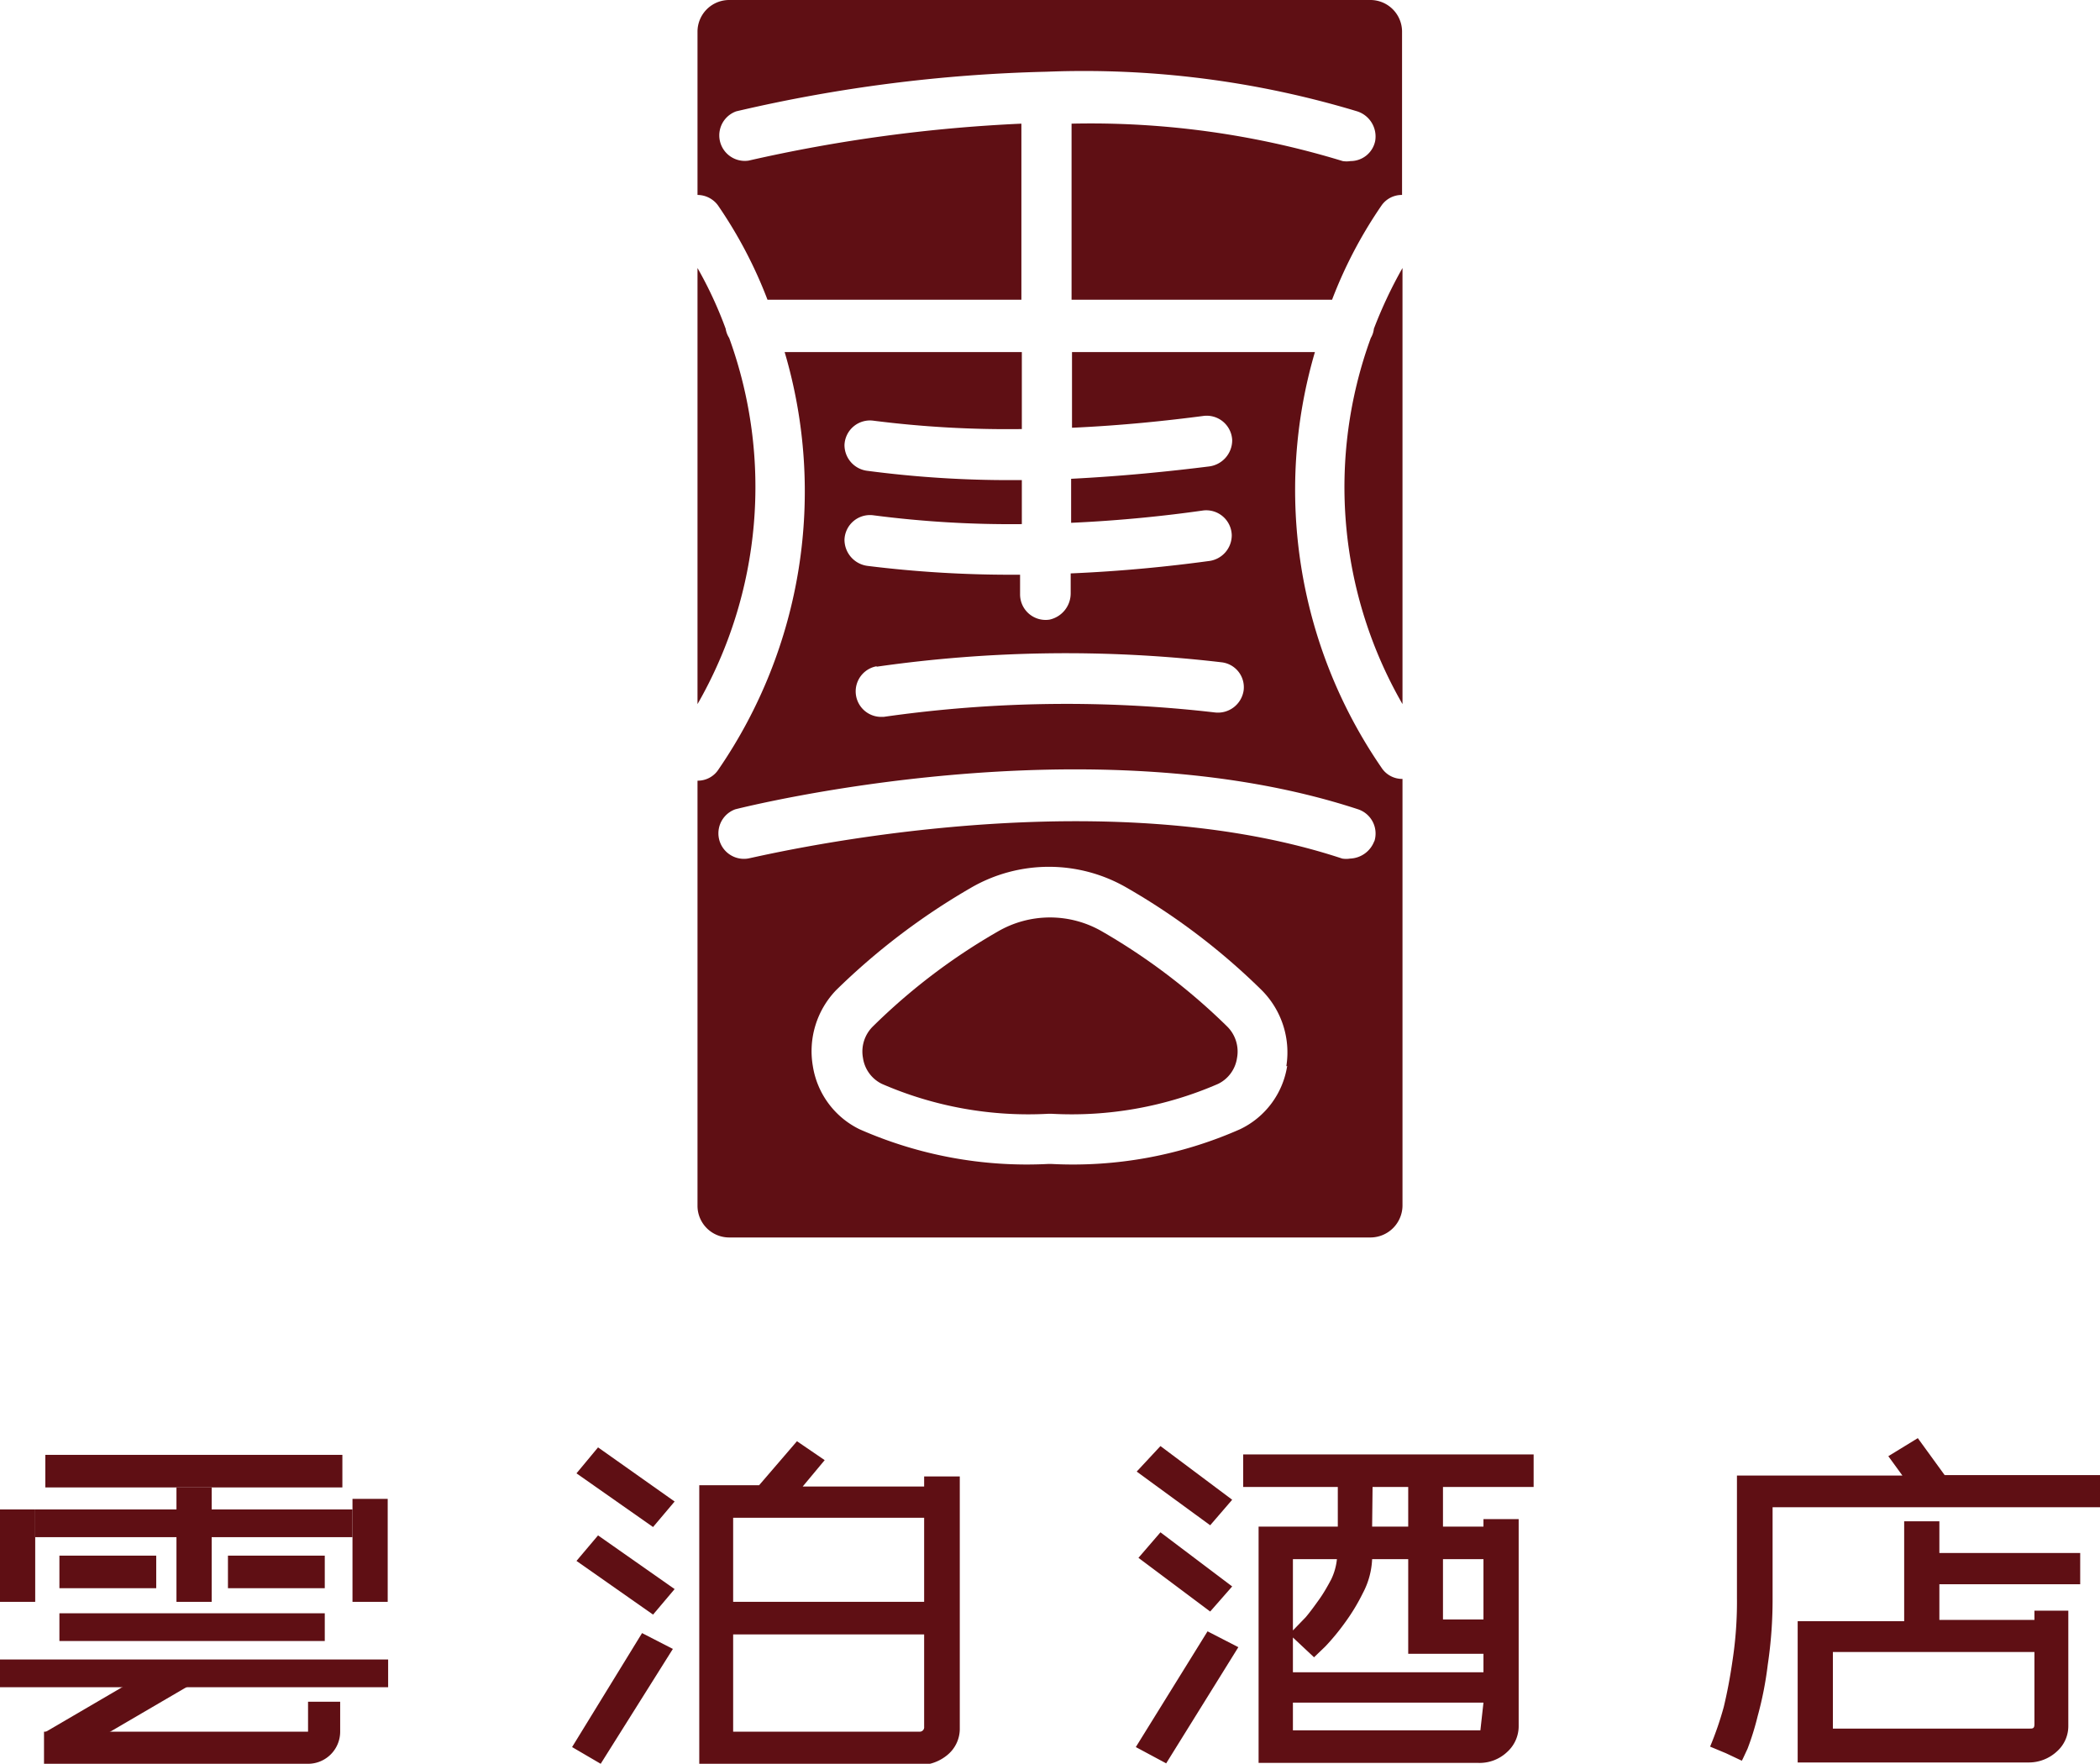 <svg xmlns="http://www.w3.org/2000/svg" viewBox="0 0 47.72 40.08"><defs><style>.cls-1,.cls-2{fill:#5f0f14;}.cls-2{fill-rule:evenodd;}</style></defs><g id="图层_2" data-name="图层 2"><g id="图层_1-2" data-name="图层 1"><path class="cls-1" d="M14.59,37.11l.7.36-1.64,2.61L13,39.7Zm-1-4.22,1.74,1.23-.49.58-1.74-1.22Zm0,2,1.74,1.22-.49.58-1.74-1.22Zm5.15-1.71-.5.6H21v-.23h.81v5.72a.77.77,0,0,1-.27.6,1,1,0,0,1-.65.24h-5V33.75h1.36l.86-1ZM21,34.49H16.66V36.4H21Zm-.11,4.86a.1.1,0,0,0,.11-.11v-2.1H16.66v2.21Z"/><path class="cls-1" d="M25.81,39.7l1.63-2.63.7.36L26.5,40.07Zm.56-6.84L28,34.08l-.5.58-1.67-1.22Zm-.5,2.54.5-.58L28,36.05l-.5.57Zm2.38-2.35h6.6v.74H32.79v.9h.92v-.17h.8v4.69a.79.79,0,0,1-.26.6.91.91,0,0,1-.65.25h-5V34.69h1.8v-.9H28.25Zm2.93,2.38a1.81,1.81,0,0,1-.21.77,4.51,4.51,0,0,1-.42.69,5.18,5.18,0,0,1-.43.52l-.26.25-.48-.45V38h4.33v-.42H32V35.43Zm-1.8,1.62.29-.3c.11-.13.21-.27.31-.41s.19-.3.27-.45a1.39,1.39,0,0,0,.13-.46h-1Zm4.33,1.64H29.38v.63h4.26l0,0,0,0s0,0,0,0Zm-2.53-4H32v-.9h-.81Zm1.61,2.11h.92V35.43h-.92Z"/><path class="cls-1" d="M39.22,39.84l-.36-.15a7.41,7.41,0,0,0,.31-.9c.07-.29.14-.64.2-1.06a8.78,8.78,0,0,0,.1-1.42V33.53h3.76l-.32-.44.67-.41.61.84h3.53v.73H40.28v2.05a10,10,0,0,1-.11,1.53A8,8,0,0,1,39.94,39a6.15,6.15,0,0,1-.23.74c-.08.17-.12.26-.13.27ZM44.07,36v.81h2.16V36.6H47v2.61a.77.77,0,0,1-.26.59.94.94,0,0,1-.65.25H40.85V36.84h2.42V34.57h.8v.72h3.2V36Zm2.16,1.54H41.65v1.74h4.47c.07,0,.11,0,.11-.1Z"/><rect class="cls-1" x="1.03" y="33.06" width="6.75" height="0.74"/><rect class="cls-1" x="1.35" y="35.35" width="2.2" height="0.74"/><rect class="cls-1" x="5.18" y="35.35" width="2.2" height="0.74"/><rect class="cls-1" y="34.3" width="0.8" height="2.1"/><rect class="cls-1" x="0.8" y="34.3" width="7.21" height="0.63"/><rect class="cls-1" x="1.35" y="36.66" width="6.03" height="0.63"/><rect class="cls-1" y="37.71" width="8.82" height="0.63"/><rect class="cls-1" x="8.01" y="34.06" width="0.8" height="2.34"/><path class="cls-1" d="M7,38.67v.68H1v.73h6a.73.73,0,0,0,.73-.73v-.68Z"/><rect class="cls-1" x="4.01" y="33.8" width="0.8" height="2.6"/><polygon class="cls-1" points="3.22 38.08 1.03 39.36 1.41 39.99 4.68 38.08 3.22 38.08"/><path class="cls-2" d="M31.15,7.68A9.88,9.88,0,0,0,31.87,16V6.09a10.16,10.16,0,0,0-.65,1.38.52.52,0,0,1-.07.21"/><path class="cls-2" d="M16.57,7.68a.54.54,0,0,1-.08-.21,9.16,9.16,0,0,0-.64-1.38V16a9.91,9.91,0,0,0,.72-8.32"/><path class="cls-2" d="M16.31,4.66a10.17,10.17,0,0,1,1.13,2.15h5.77v-4a34.93,34.93,0,0,0-6.2.84.58.58,0,0,1-.28-1.12,34.39,34.39,0,0,1,7.05-.9h0a21.49,21.49,0,0,1,7.06.9.6.6,0,0,1,.41.67.57.57,0,0,1-.56.46.55.55,0,0,1-.18,0,19.59,19.59,0,0,0-6.16-.85v4h5.92a10.17,10.17,0,0,1,1.13-2.15.56.56,0,0,1,.46-.23V.72A.72.72,0,0,0,31.15,0H16.57a.72.72,0,0,0-.72.72V4.43a.58.58,0,0,1,.46.23"/><path class="cls-2" d="M25.05,21.17a2.36,2.36,0,0,0-2.38,0,13.84,13.84,0,0,0-2.83,2.15.8.8,0,0,0-.23.72.78.78,0,0,0,.43.59,8.34,8.34,0,0,0,3.77.68h.1a8.34,8.34,0,0,0,3.77-.68.78.78,0,0,0,.43-.59.8.8,0,0,0-.23-.72,14.12,14.12,0,0,0-2.83-2.15"/><path class="cls-2" d="M31.39,17.44A11.13,11.13,0,0,1,29.88,8H24.36V9.72c1.13-.05,2.16-.16,3-.27A.58.58,0,0,1,28,10a.6.6,0,0,1-.53.6c-.88.11-1.95.22-3.13.28v1c1.13-.05,2.16-.16,3-.28a.58.58,0,0,1,.65.56.59.59,0,0,1-.53.59c-.88.12-1.95.23-3.13.28v.45a.61.61,0,0,1-.48.6.58.58,0,0,1-.67-.57v-.45H23a26.35,26.35,0,0,1-3.28-.2.6.6,0,0,1-.53-.6.58.58,0,0,1,.66-.55,24.17,24.17,0,0,0,3.37.2v-1H23a24.6,24.6,0,0,1-3.28-.21.59.59,0,0,1-.53-.59.58.58,0,0,1,.66-.55,24.14,24.14,0,0,0,3.37.19V8H17.83a11.16,11.16,0,0,1-1.5,9.48.56.56,0,0,1-.48.26v9.66a.72.72,0,0,0,.72.72H31.15a.73.73,0,0,0,.72-.72V17.7a.56.56,0,0,1-.48-.26M19.92,15.15a30.38,30.38,0,0,1,7.84-.1.57.57,0,0,1,.5.64.59.59,0,0,1-.65.5,29.35,29.35,0,0,0-7.53.1H20a.58.58,0,0,1-.08-1.15m9.33,9.08a1.92,1.92,0,0,1-1.07,1.44,9.39,9.39,0,0,1-4.28.79h-.09a9.41,9.41,0,0,1-4.28-.79,1.93,1.93,0,0,1-1.06-1.44A2,2,0,0,1,19,22.5a15.33,15.33,0,0,1,3.07-2.33,3.53,3.53,0,0,1,3.53,0,15.05,15.05,0,0,1,3.07,2.33,2,2,0,0,1,.56,1.73m2-5.12a.61.61,0,0,1-.55.4.57.57,0,0,1-.18,0c-5.77-1.91-13.43,0-13.51,0a.58.58,0,0,1-.28-1.12c.32-.08,8.06-2,14.15,0a.58.58,0,0,1,.37.73"/></g></g></svg>
